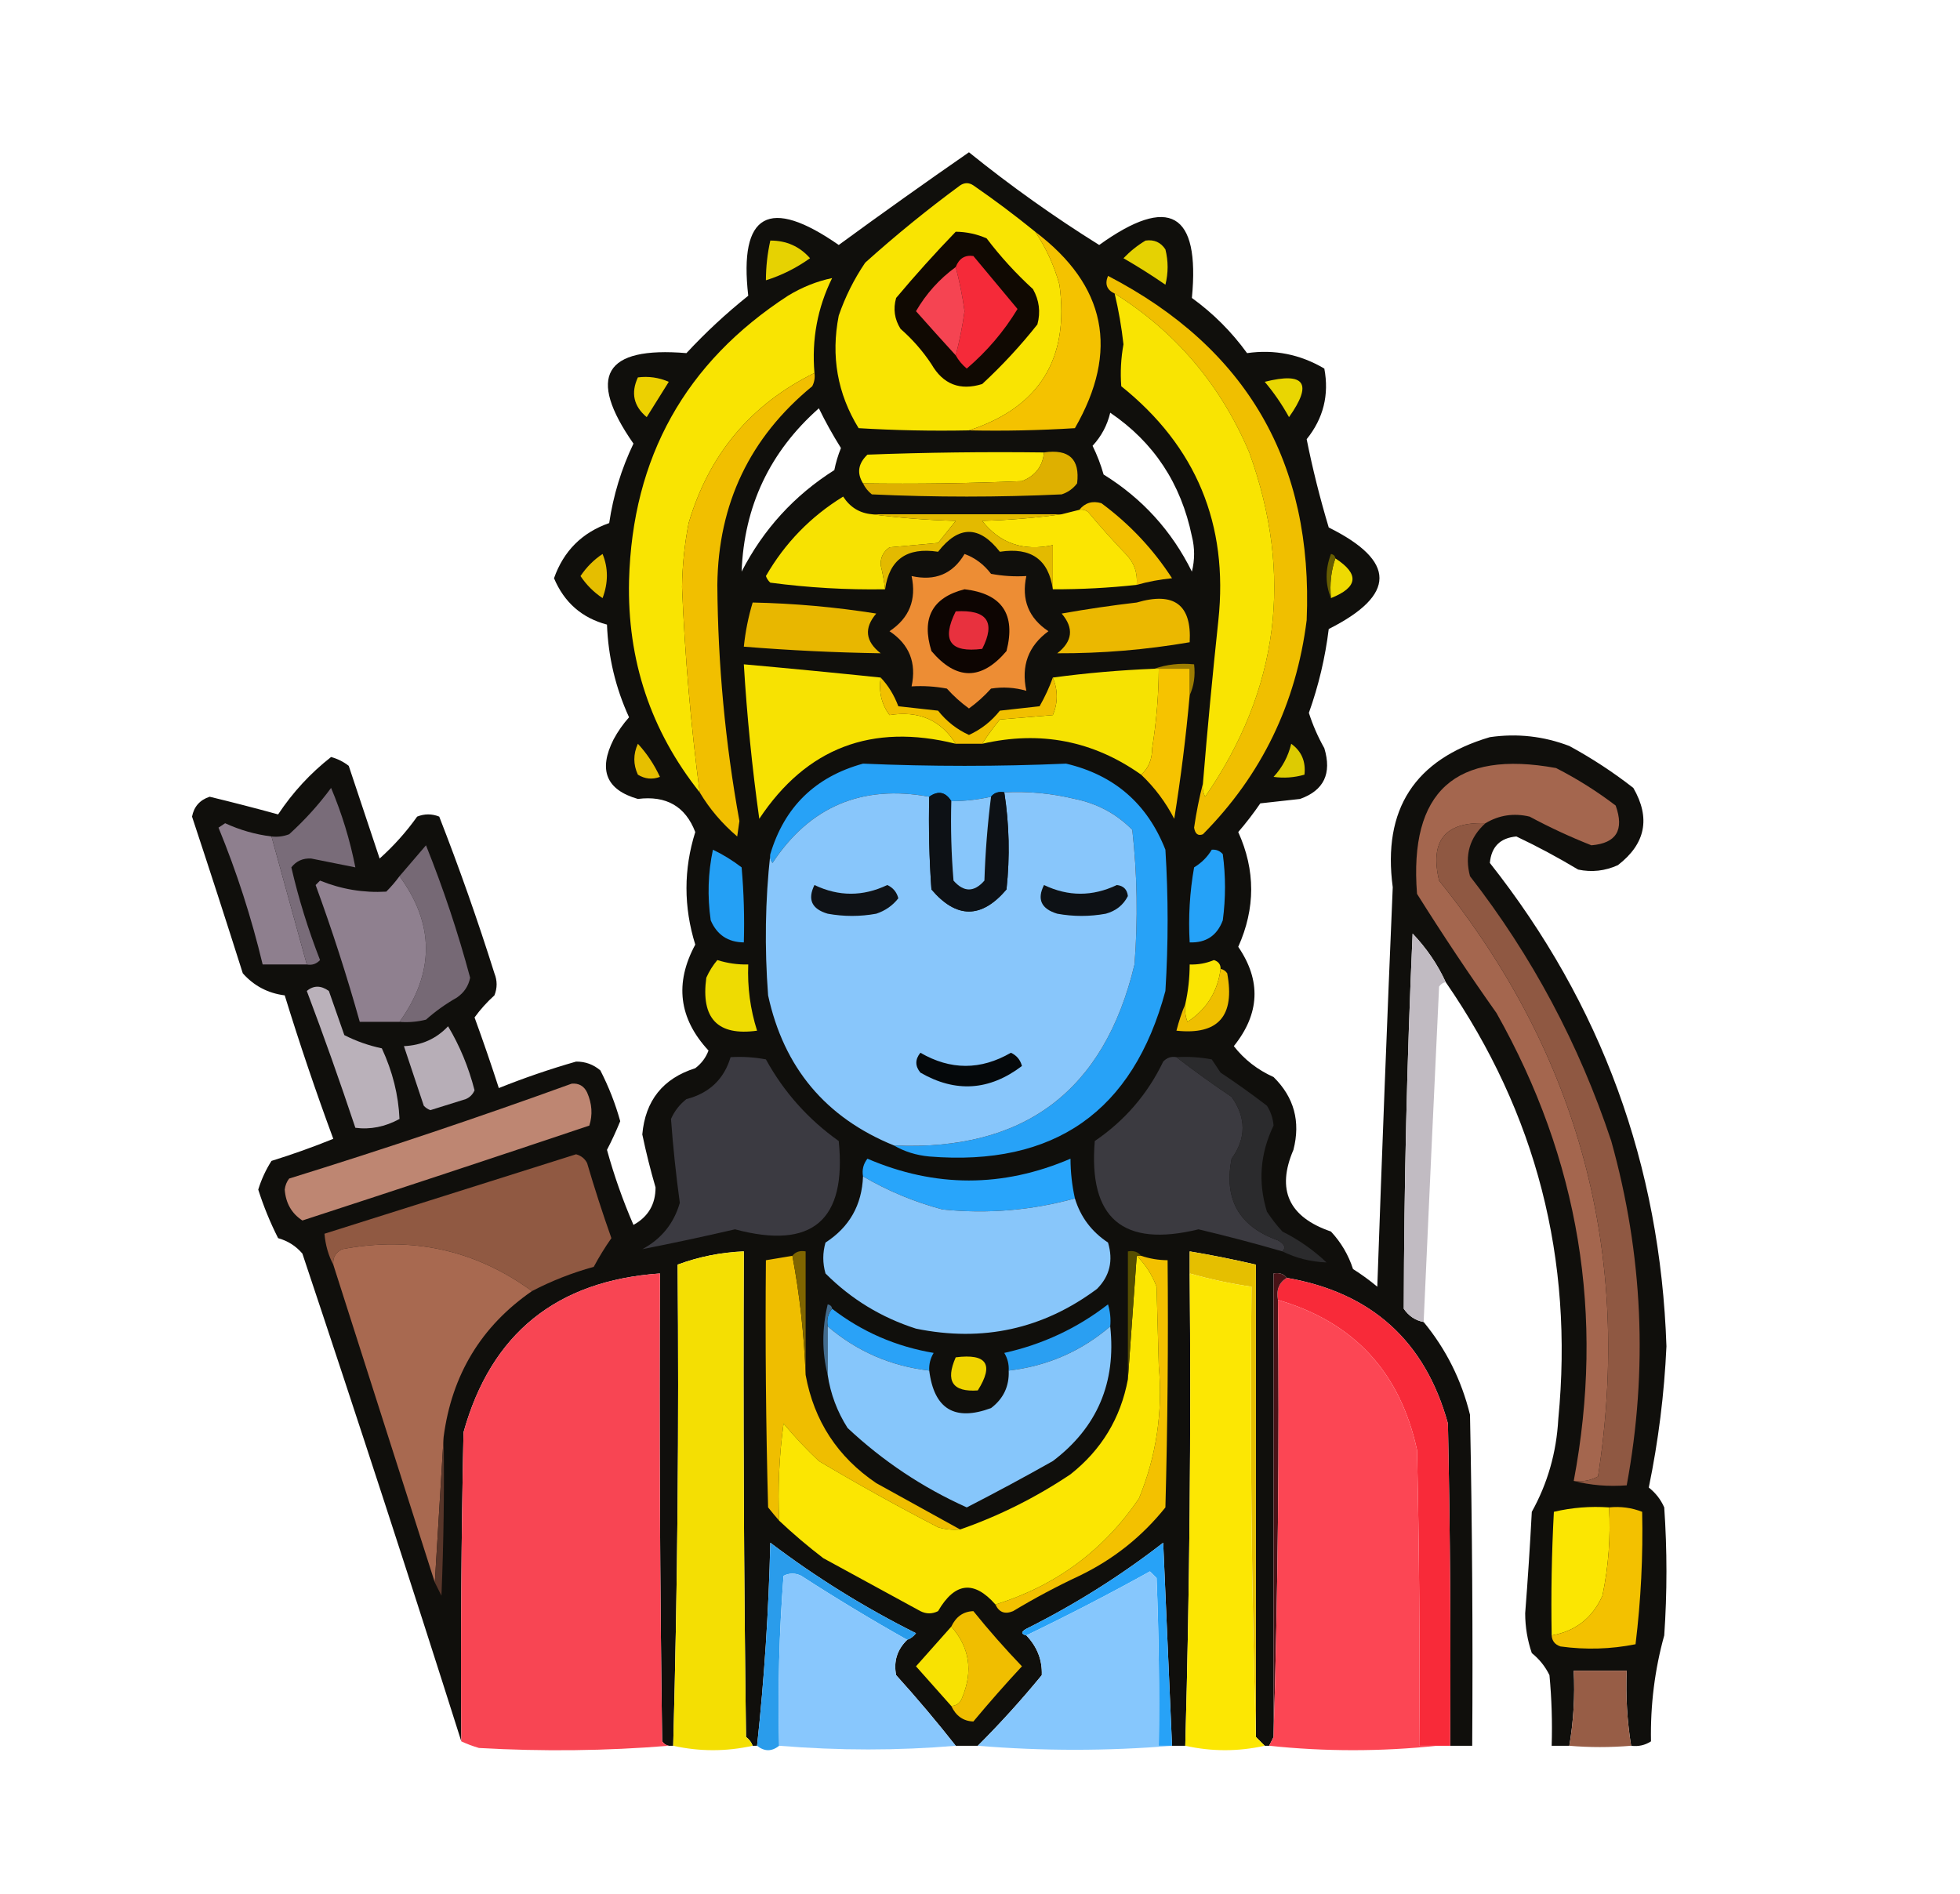 <?xml version="1.0" encoding="UTF-8"?>
<!DOCTYPE svg PUBLIC "-//W3C//DTD SVG 1.1//EN" "http://www.w3.org/Graphics/SVG/1.1/DTD/svg11.dtd">
<svg xmlns="http://www.w3.org/2000/svg" version="1.1" width="444px" height="429px" style="shape-rendering:geometricPrecision; text-rendering:geometricPrecision; image-rendering:optimizeQuality; fill-rule:evenodd; clip-rule:evenodd" xmlns:xlink="http://www.w3.org/1999/xlink">
<g><path style="opacity:0.96" fill="#070603" d="M 369.5,395.5 C 368.593,389.894 368.26,384.227 368.5,378.5C 364.5,378.5 360.5,378.5 356.5,378.5C 356.786,384.259 356.452,389.925 355.5,395.5C 354.167,395.5 352.833,395.5 351.5,395.5C 351.666,390.156 351.499,384.823 351,379.5C 350.047,377.545 348.713,375.878 347,374.5C 346.007,371.592 345.507,368.592 345.5,365.5C 346.098,357.84 346.598,350.173 347,342.5C 350.585,336.057 352.585,329.057 353,321.5C 356.516,285.225 348.016,252.225 327.5,222.5C 325.638,218.458 323.138,214.792 320,211.5C 318.732,239.828 318.065,268.161 318,296.5C 319.129,298.141 320.629,299.141 322.5,299.5C 327.573,305.647 331.073,312.647 333,320.5C 333.5,345.498 333.667,370.498 333.5,395.5C 331.833,395.5 330.167,395.5 328.5,395.5C 328.667,371.164 328.5,346.831 328,322.5C 322.851,303.827 310.684,292.827 291.5,289.5C 290.791,288.596 289.791,288.263 288.5,288.5C 288.5,323.5 288.5,358.5 288.5,393.5C 288.167,394.167 287.833,394.833 287.5,395.5C 287.167,395.5 286.833,395.5 286.5,395.5C 285.833,394.833 285.167,394.167 284.5,393.5C 284.5,357.833 284.5,322.167 284.5,286.5C 279.538,285.343 274.538,284.343 269.5,283.5C 269.5,285.167 269.5,286.833 269.5,288.5C 269.826,324.24 269.493,359.906 268.5,395.5C 267.5,395.5 266.5,395.5 265.5,395.5C 264.848,380.23 264.182,364.896 263.5,349.5C 253.841,357 243.508,363.5 232.5,369C 231.262,369.69 231.262,370.19 232.5,370.5C 234.96,373.084 236.127,376.084 236,379.5C 231.374,385.137 226.541,390.47 221.5,395.5C 219.833,395.5 218.167,395.5 216.5,395.5C 212.211,390.039 207.711,384.706 203,379.5C 202.388,376.389 203.221,373.723 205.5,371.5C 206.289,371.217 206.956,370.717 207.5,370C 195.829,364.169 184.829,357.335 174.5,349.5C 174.131,365.06 173.131,380.393 171.5,395.5C 171.167,395.5 170.833,395.5 170.5,395.5C 170.217,394.711 169.717,394.044 169,393.5C 168.5,356.835 168.333,320.168 168.5,283.5C 163.322,283.712 158.322,284.712 153.5,286.5C 153.826,322.906 153.493,359.239 152.5,395.5C 152.167,395.5 151.833,395.5 151.5,395.5C 150.883,395.389 150.383,395.056 150,394.5C 149.5,359.168 149.333,323.835 149.5,288.5C 126.055,290.133 111.221,302.133 105,324.5C 104.5,347.831 104.333,371.164 104.5,394.5C 93.257,359.013 81.257,322.179 68.5,284C 67.046,282.287 65.212,281.12 63,280.5C 61.207,276.954 59.707,273.287 58.5,269.5C 59.214,267.189 60.214,265.022 61.5,263C 66.232,261.534 70.898,259.867 75.5,258C 71.539,247.284 67.872,236.45 64.5,225.5C 60.696,225.015 57.529,223.348 55,220.5C 51.244,208.643 47.411,196.81 43.5,185C 43.95,182.717 45.283,181.217 47.5,180.5C 52.711,181.761 57.877,183.094 63,184.5C 66.325,179.495 70.325,175.161 75,171.5C 76.473,171.903 77.806,172.57 79,173.5C 81.333,180.5 83.667,187.5 86,194.5C 89.204,191.631 92.037,188.465 94.5,185C 96.167,184.333 97.833,184.333 99.5,185C 104.052,196.655 108.219,208.488 112,220.5C 112.667,222.167 112.667,223.833 112,225.5C 110.315,227.017 108.815,228.684 107.5,230.5C 109.436,235.807 111.269,241.14 113,246.5C 118.727,244.202 124.561,242.202 130.5,240.5C 132.593,240.486 134.426,241.152 136,242.5C 137.9,246.203 139.4,250.037 140.5,254C 139.592,256.232 138.592,258.399 137.5,260.5C 139.107,266.322 141.107,271.988 143.5,277.5C 146.837,275.66 148.504,272.827 148.5,269C 147.349,265.062 146.349,261.062 145.5,257C 146.184,249.319 150.184,244.319 157.5,242C 158.899,240.938 159.899,239.605 160.5,238C 153.774,230.743 152.774,222.743 157.5,214C 154.845,205.446 154.845,196.946 157.5,188.5C 155.272,182.687 150.939,180.187 144.5,181C 137.319,178.939 135.485,174.439 139,167.5C 139.972,165.695 141.139,164.028 142.5,162.5C 139.443,155.825 137.777,148.825 137.5,141.5C 131.831,140.003 127.831,136.503 125.5,131C 127.68,124.82 131.846,120.654 138,118.5C 138.928,112.217 140.761,106.217 143.5,100.5C 132.874,85.276 136.874,78.443 155.5,80C 159.866,75.299 164.533,70.966 169.5,67C 167.369,48.331 174.203,44.498 190,55.5C 199.728,48.383 209.562,41.383 219.5,34.5C 228.948,42.126 238.781,49.126 249,55.5C 264.865,44.102 271.865,48.102 270,67.5C 274.833,71 279,75.167 282.5,80C 288.701,79.107 294.535,80.274 300,83.5C 301.126,89.453 299.793,94.786 296,99.5C 297.329,106.149 298.996,112.816 301,119.5C 316.32,127.116 316.32,134.782 301,142.5C 300.2,149.002 298.7,155.336 296.5,161.5C 297.389,164.279 298.556,166.945 300,169.5C 301.735,175.244 299.902,179.078 294.5,181C 291.5,181.333 288.5,181.667 285.5,182C 283.954,184.257 282.288,186.424 280.5,188.5C 284.41,197.126 284.41,205.792 280.5,214.5C 285.727,222.153 285.394,229.653 279.5,237C 281.861,240.03 284.861,242.364 288.5,244C 293.15,248.574 294.65,254.074 293,260.5C 289.107,269.556 291.94,275.723 301.5,279C 303.797,281.463 305.463,284.297 306.5,287.5C 308.422,288.711 310.255,290.044 312,291.5C 313.053,261.308 314.219,231.141 315.5,201C 313.142,183.364 320.475,172.03 337.5,167C 343.672,166.107 349.672,166.773 355.5,169C 360.604,171.773 365.437,174.94 370,178.5C 373.943,185.337 372.777,191.17 366.5,196C 363.594,197.318 360.594,197.652 357.5,197C 352.936,194.26 348.269,191.76 343.5,189.5C 339.833,189.833 337.833,191.833 337.5,195.5C 362.786,227.516 376.12,264.016 377.5,305C 377.013,315.764 375.679,326.431 373.5,337C 375.049,338.214 376.215,339.714 377,341.5C 377.667,351.167 377.667,360.833 377,370.5C 374.848,378.25 373.848,386.25 374,394.5C 372.644,395.38 371.144,395.714 369.5,395.5 Z M 185.5,92.5 C 186.967,95.521 188.633,98.521 190.5,101.5C 189.846,103.115 189.346,104.782 189,106.5C 179.929,112.24 172.929,119.906 168,129.5C 168.555,114.669 174.388,102.336 185.5,92.5 Z M 251.5,93.5 C 261.365,100.189 267.532,109.522 270,121.5C 270.667,124.167 270.667,126.833 270,129.5C 265.435,120.268 258.769,112.935 250,107.5C 249.358,105.238 248.525,103.071 247.5,101C 249.495,98.843 250.828,96.343 251.5,93.5 Z"/></g>
<g><path style="opacity:1" fill="#f9e402" d="M 234.5,52.5 C 236.965,56.156 238.799,60.156 240,64.5C 242.278,81.296 235.444,92.296 219.5,97.5C 211.16,97.666 202.827,97.5 194.5,97C 189.697,89.174 188.197,80.674 190,71.5C 191.473,67.221 193.473,63.221 196,59.5C 202.891,53.307 210.058,47.474 217.5,42C 218.5,41.333 219.5,41.333 220.5,42C 225.327,45.332 229.993,48.832 234.5,52.5 Z"/></g>
<g><path style="opacity:1" fill="#100902" d="M 216.5,52.5 C 218.927,52.523 221.26,53.023 223.5,54C 226.631,58.133 230.131,61.966 234,65.5C 235.422,68.03 235.755,70.697 235,73.5C 231.201,78.301 227.034,82.801 222.5,87C 217.467,88.567 213.633,87.067 211,82.5C 209.039,79.537 206.706,76.871 204,74.5C 202.627,72.305 202.294,69.971 203,67.5C 207.337,62.331 211.837,57.331 216.5,52.5 Z"/></g>
<g><path style="opacity:1" fill="#e6d202" d="M 174.5,54.5 C 178.137,54.487 181.137,55.82 183.5,58.5C 180.381,60.726 177.048,62.393 173.5,63.5C 173.508,60.455 173.841,57.455 174.5,54.5 Z"/></g>
<g><path style="opacity:1" fill="#f4c200" d="M 234.5,52.5 C 250.58,64.659 253.58,79.492 243.5,97C 235.507,97.5 227.507,97.666 219.5,97.5C 235.444,92.296 242.278,81.296 240,64.5C 238.799,60.156 236.965,56.156 234.5,52.5 Z"/></g>
<g><path style="opacity:1" fill="#e5d202" d="M 259.5,54.5 C 261.451,54.227 262.951,54.893 264,56.5C 264.667,59.167 264.667,61.833 264,64.5C 260.918,62.375 257.751,60.375 254.5,58.5C 256.015,56.918 257.681,55.584 259.5,54.5 Z"/></g>
<g><path style="opacity:1" fill="#f52a39" d="M 216.5,80.5 C 217.369,77.22 218.036,73.887 218.5,70.5C 218.036,67.113 217.369,63.78 216.5,60.5C 217.254,58.554 218.588,57.721 220.5,58C 223.847,62.011 227.18,66.011 230.5,70C 227.43,75.076 223.597,79.576 219,83.5C 217.955,82.627 217.122,81.627 216.5,80.5 Z"/></g>
<g><path style="opacity:1" fill="#f54452" d="M 216.5,60.5 C 217.369,63.78 218.036,67.113 218.5,70.5C 218.036,73.887 217.369,77.22 216.5,80.5C 213.517,77.24 210.517,73.906 207.5,70.5C 209.81,66.524 212.81,63.191 216.5,60.5 Z"/></g>
<g><path style="opacity:1" fill="#f9e402" d="M 184.5,84.5 C 170.096,91.595 160.596,102.929 156,118.5C 155.071,123.287 154.571,128.12 154.5,133C 155.149,148.571 156.482,164.071 158.5,179.5C 147.403,165.541 142.069,149.541 142.5,131.5C 143.246,103.617 155.246,82.117 178.5,67C 181.719,65.046 185.053,63.712 188.5,63C 185.182,69.734 183.849,76.901 184.5,84.5 Z"/></g>
<g><path style="opacity:1" fill="#f0bf00" d="M 272.5,177.5 C 272.351,178.552 272.517,179.552 273,180.5C 289.714,156.293 293.047,130.293 283,102.5C 276.514,87.196 266.347,75.196 252.5,66.5C 250.727,65.686 250.227,64.352 251,62.5C 282.527,78.88 297.527,104.88 296,140.5C 293.629,159.406 285.796,175.573 272.5,189C 271.4,189.432 270.733,188.932 270.5,187.5C 271.011,183.998 271.678,180.665 272.5,177.5 Z"/></g>
<g><path style="opacity:1" fill="#f9e402" d="M 252.5,66.5 C 266.347,75.196 276.514,87.196 283,102.5C 293.047,130.293 289.714,156.293 273,180.5C 272.517,179.552 272.351,178.552 272.5,177.5C 273.52,165.13 274.686,152.797 276,140.5C 278.304,118.781 270.971,101.115 254,87.5C 253.76,84.343 253.927,81.176 254.5,78C 254.069,74.114 253.403,70.28 252.5,66.5 Z"/></g>
<g><path style="opacity:1" fill="#f1bf00" d="M 184.5,84.5 C 184.649,85.552 184.483,86.552 184,87.5C 169.868,99.1 162.701,114.1 162.5,132.5C 162.624,150.49 164.291,168.323 167.5,186C 167.333,187.167 167.167,188.333 167,189.5C 163.558,186.568 160.725,183.235 158.5,179.5C 156.482,164.071 155.149,148.571 154.5,133C 154.571,128.12 155.071,123.287 156,118.5C 160.596,102.929 170.096,91.595 184.5,84.5 Z"/></g>
<g><path style="opacity:1" fill="#ecd001" d="M 144.5,85.5 C 146.924,85.192 149.257,85.526 151.5,86.5C 149.833,89.167 148.167,91.833 146.5,94.5C 143.538,92.023 142.871,89.023 144.5,85.5 Z"/></g>
<g><path style="opacity:1" fill="#e9d602" d="M 286.5,86.5 C 295.584,84.21 297.417,86.876 292,94.5C 290.391,91.593 288.558,88.927 286.5,86.5 Z"/></g>
<g><path style="opacity:1" fill="#fce702" d="M 236.5,102.5 C 236.201,105.642 234.534,107.809 231.5,109C 219.505,109.5 207.505,109.667 195.5,109.5C 194.058,107.183 194.392,105.016 196.5,103C 209.829,102.5 223.163,102.333 236.5,102.5 Z"/></g>
<g><path style="opacity:1" fill="#deb000" d="M 236.5,102.5 C 242.168,101.671 244.668,104.005 244,109.5C 243.097,110.701 241.931,111.535 240.5,112C 226.167,112.667 211.833,112.667 197.5,112C 196.619,111.292 195.953,110.458 195.5,109.5C 207.505,109.667 219.505,109.5 231.5,109C 234.534,107.809 236.201,105.642 236.5,102.5 Z"/></g>
<g><path style="opacity:1" fill="#f7e202" d="M 197.5,116.5 C 203.653,117.328 209.987,117.828 216.5,118C 215.167,119.667 213.833,121.333 212.5,123C 208.833,123.333 205.167,123.667 201.5,124C 200.106,124.956 199.439,126.289 199.5,128C 199.943,129.825 200.277,131.658 200.5,133.5C 191.797,133.645 183.13,133.145 174.5,132C 174.043,131.586 173.709,131.086 173.5,130.5C 177.809,123.024 183.642,117.024 191,112.5C 192.571,114.923 194.737,116.256 197.5,116.5 Z"/></g>
<g><path style="opacity:1" fill="#f2c000" d="M 257.5,132.5 C 257.736,129.774 256.903,127.441 255,125.5C 252.049,122.428 249.216,119.261 246.5,116C 245.906,115.536 245.239,115.369 244.5,115.5C 245.799,113.901 247.465,113.401 249.5,114C 255.876,118.709 261.209,124.375 265.5,131C 262.746,131.272 260.079,131.772 257.5,132.5 Z"/></g>
<g><path style="opacity:1" fill="#fbe502" d="M 244.5,115.5 C 245.239,115.369 245.906,115.536 246.5,116C 249.216,119.261 252.049,122.428 255,125.5C 256.903,127.441 257.736,129.774 257.5,132.5C 251.19,133.19 244.857,133.524 238.5,133.5C 238.5,130.167 238.5,126.833 238.5,123.5C 231.853,124.947 226.52,123.113 222.5,118C 228.681,117.828 234.681,117.328 240.5,116.5C 241.833,116.167 243.167,115.833 244.5,115.5 Z"/></g>
<g><path style="opacity:1" fill="#e3ba00" d="M 197.5,116.5 C 211.833,116.5 226.167,116.5 240.5,116.5C 234.681,117.328 228.681,117.828 222.5,118C 226.52,123.113 231.853,124.947 238.5,123.5C 238.5,126.833 238.5,130.167 238.5,133.5C 237.551,126.751 233.551,123.918 226.5,125C 221.833,119 217.167,119 212.5,125C 205.449,123.918 201.449,126.751 200.5,133.5C 200.277,131.658 199.943,129.825 199.5,128C 199.439,126.289 200.106,124.956 201.5,124C 205.167,123.667 208.833,123.333 212.5,123C 213.833,121.333 215.167,119.667 216.5,118C 209.987,117.828 203.653,117.328 197.5,116.5 Z"/></g>
<g><path style="opacity:1" fill="#ed8d34" d="M 218.5,125.5 C 220.886,126.373 222.886,127.873 224.5,130C 227.146,130.497 229.813,130.664 232.5,130.5C 231.345,135.855 233.012,140.022 237.5,143C 232.945,146.334 231.278,150.834 232.5,156.5C 229.859,155.737 227.192,155.57 224.5,156C 222.983,157.685 221.316,159.185 219.5,160.5C 217.684,159.185 216.017,157.685 214.5,156C 211.854,155.503 209.187,155.336 206.5,155.5C 207.655,150.145 205.988,145.978 201.5,143C 205.988,140.022 207.655,135.855 206.5,130.5C 211.833,131.695 215.833,130.028 218.5,125.5 Z"/></g>
<g><path style="opacity:1" fill="#eeda02" d="M 302.5,126.5 C 307.99,130.052 307.657,133.052 301.5,135.5C 301.19,132.287 301.523,129.287 302.5,126.5 Z"/></g>
<g><path style="opacity:1" fill="#e5be00" d="M 136.5,125.5 C 137.806,128.687 137.806,132.02 136.5,135.5C 134.5,134.167 132.833,132.5 131.5,130.5C 132.882,128.451 134.548,126.785 136.5,125.5 Z"/></g>
<g><path style="opacity:1" fill="#665d01" d="M 302.5,126.5 C 301.523,129.287 301.19,132.287 301.5,135.5C 300.194,132.313 300.194,128.98 301.5,125.5C 302.107,125.624 302.44,125.957 302.5,126.5 Z"/></g>
<g><path style="opacity:1" fill="#0d0502" d="M 218.5,133.5 C 226.985,134.493 230.152,139.16 228,147.5C 222.333,154.167 216.667,154.167 211,147.5C 208.684,140.033 211.184,135.366 218.5,133.5 Z"/></g>
<g><path style="opacity:1" fill="#e8b700" d="M 170.5,136.5 C 179.913,136.694 189.246,137.527 198.5,139C 195.689,142.294 196.022,145.294 199.5,148C 189.165,147.835 178.832,147.335 168.5,146.5C 168.851,143.097 169.518,139.763 170.5,136.5 Z"/></g>
<g><path style="opacity:1" fill="#ebb800" d="M 257.5,136.5 C 265.985,134.005 269.985,137.005 269.5,145.5C 259.562,147.212 249.562,148.045 239.5,148C 242.978,145.294 243.311,142.294 240.5,139C 246.269,137.978 251.936,137.145 257.5,136.5 Z"/></g>
<g><path style="opacity:1" fill="#e8313e" d="M 216.5,138.5 C 223.602,138.073 225.602,140.907 222.5,147C 215.215,147.934 213.215,145.101 216.5,138.5 Z"/></g>
<g><path style="opacity:1" fill="#9c7c01" d="M 261.5,151.5 C 264.287,150.523 267.287,150.19 270.5,150.5C 270.802,153.059 270.468,155.393 269.5,157.5C 269.5,155.5 269.5,153.5 269.5,151.5C 267.167,151.5 264.833,151.5 262.5,151.5C 262.167,151.5 261.833,151.5 261.5,151.5 Z"/></g>
<g><path style="opacity:1" fill="#f7e202" d="M 199.5,153.5 C 199.02,156.685 199.686,159.519 201.5,162C 208.115,160.944 213.115,163.11 216.5,168.5C 197.5,163.766 182.667,169.432 172,185.5C 170.372,173.866 169.205,162.199 168.5,150.5C 178.841,151.427 189.174,152.427 199.5,153.5 Z"/></g>
<g><path style="opacity:1" fill="#f6e202" d="M 261.5,151.5 C 261.833,151.5 262.167,151.5 262.5,151.5C 262.463,157.535 261.963,163.535 261,169.5C 260.998,172.051 260.164,174.051 258.5,175.5C 247.653,167.808 235.653,165.475 222.5,168.5C 223.702,166.608 225.035,164.774 226.5,163C 230.5,162.667 234.5,162.333 238.5,162C 239.679,159.204 239.679,156.371 238.5,153.5C 245.989,152.487 253.656,151.82 261.5,151.5 Z"/></g>
<g><path style="opacity:1" fill="#f6c300" d="M 262.5,151.5 C 264.833,151.5 267.167,151.5 269.5,151.5C 269.5,153.5 269.5,155.5 269.5,157.5C 268.662,166.868 267.496,176.201 266,185.5C 264.053,181.724 261.553,178.39 258.5,175.5C 260.164,174.051 260.998,172.051 261,169.5C 261.963,163.535 262.463,157.535 262.5,151.5 Z"/></g>
<g><path style="opacity:1" fill="#f1c000" d="M 199.5,153.5 C 201.196,155.268 202.53,157.435 203.5,160C 206.5,160.333 209.5,160.667 212.5,161C 214.403,163.405 216.736,165.239 219.5,166.5C 222.264,165.239 224.597,163.405 226.5,161C 229.5,160.667 232.5,160.333 235.5,160C 236.731,157.834 237.731,155.667 238.5,153.5C 239.679,156.371 239.679,159.204 238.5,162C 234.5,162.333 230.5,162.667 226.5,163C 225.035,164.774 223.702,166.608 222.5,168.5C 220.5,168.5 218.5,168.5 216.5,168.5C 213.115,163.11 208.115,160.944 201.5,162C 199.686,159.519 199.02,156.685 199.5,153.5 Z"/></g>
<g><path style="opacity:1" fill="#ddcb02" d="M 292.5,168.5 C 294.834,170.176 295.834,172.509 295.5,175.5C 293.181,176.167 290.847,176.334 288.5,176C 290.494,173.842 291.828,171.342 292.5,168.5 Z"/></g>
<g><path style="opacity:1" fill="#27a2f7" d="M 202.5,259.5 C 232.003,260.824 250.17,247.157 257,218.5C 257.797,208.299 257.631,198.132 256.5,188C 252.929,184.379 248.596,182.046 243.5,181C 238.246,179.729 232.913,179.229 227.5,179.5C 226.209,179.263 225.209,179.596 224.5,180.5C 221.545,181.159 218.545,181.492 215.5,181.5C 214.185,179.401 212.518,179.067 210.5,180.5C 195.282,177.697 183.449,182.697 175,195.5C 174.536,194.906 174.369,194.239 174.5,193.5C 177.684,182.816 184.684,175.983 195.5,173C 210.833,173.667 226.167,173.667 241.5,173C 252.397,175.563 259.897,182.063 264,192.5C 264.667,203.167 264.667,213.833 264,224.5C 256.676,251.805 238.842,264.305 210.5,262C 207.543,261.721 204.877,260.887 202.5,259.5 Z"/></g>
<g><path style="opacity:1" fill="#a4664e" d="M 336.5,186.5 C 327.351,186.156 323.851,190.49 326,199.5C 357.809,239.062 369.809,284.062 362,334.5C 360.301,335.406 358.467,335.739 356.5,335.5C 363.567,298.035 357.734,262.702 339,229.5C 332.752,220.672 326.752,211.672 321,202.5C 319.174,179.325 329.674,169.825 352.5,174C 357.267,176.438 361.767,179.271 366,182.5C 367.985,188.037 366.152,191.037 360.5,191.5C 355.734,189.618 351.067,187.451 346.5,185C 342.928,184.153 339.594,184.653 336.5,186.5 Z"/></g>
<g><path style="opacity:1" fill="#e6bf00" d="M 144.5,168.5 C 146.515,170.676 148.182,173.176 149.5,176C 147.765,176.651 146.098,176.485 144.5,175.5C 143.425,173.189 143.425,170.856 144.5,168.5 Z"/></g>
<g><path style="opacity:1" fill="#88c6fb" d="M 210.5,180.5 C 210.334,187.508 210.5,194.508 211,201.5C 216.667,208.167 222.333,208.167 228,201.5C 228.796,194.087 228.63,186.754 227.5,179.5C 232.913,179.229 238.246,179.729 243.5,181C 248.596,182.046 252.929,184.379 256.5,188C 257.631,198.132 257.797,208.299 257,218.5C 250.17,247.157 232.003,260.824 202.5,259.5C 187.049,253.211 177.549,241.878 174,225.5C 173.175,214.659 173.341,203.992 174.5,193.5C 174.369,194.239 174.536,194.906 175,195.5C 183.449,182.697 195.282,177.697 210.5,180.5 Z"/></g>
<g><path style="opacity:1" fill="#0d1115" d="M 215.5,181.5 C 215.334,187.509 215.501,193.509 216,199.5C 218.333,202.167 220.667,202.167 223,199.5C 223.207,193.086 223.707,186.753 224.5,180.5C 225.209,179.596 226.209,179.263 227.5,179.5C 228.63,186.754 228.796,194.087 228,201.5C 222.333,208.167 216.667,208.167 211,201.5C 210.5,194.508 210.334,187.508 210.5,180.5C 212.518,179.067 214.185,179.401 215.5,181.5 Z"/></g>
<g><path style="opacity:1" fill="#87c6fb" d="M 224.5,180.5 C 223.707,186.753 223.207,193.086 223,199.5C 220.667,202.167 218.333,202.167 216,199.5C 215.501,193.509 215.334,187.509 215.5,181.5C 218.545,181.492 221.545,181.159 224.5,180.5 Z"/></g>
<g><path style="opacity:1" fill="#8e7f8e" d="M 61.5,189.5 C 64.159,199.147 66.826,208.814 69.5,218.5C 66.167,218.5 62.833,218.5 59.5,218.5C 56.976,207.928 53.643,197.594 49.5,187.5C 50,187.167 50.5,186.833 51,186.5C 54.351,188.046 57.851,189.046 61.5,189.5 Z"/></g>
<g><path style="opacity:1" fill="#8f5842" d="M 336.5,186.5 C 332.912,189.738 331.745,193.738 333,198.5C 347.054,216.591 357.721,236.591 365,258.5C 372.189,284.244 373.356,310.244 368.5,336.5C 364.298,336.817 360.298,336.483 356.5,335.5C 358.467,335.739 360.301,335.406 362,334.5C 369.809,284.062 357.809,239.062 326,199.5C 323.851,190.49 327.351,186.156 336.5,186.5 Z"/></g>
<g><path style="opacity:1" fill="#796c79" d="M 69.5,218.5 C 66.826,208.814 64.159,199.147 61.5,189.5C 62.873,189.657 64.207,189.49 65.5,189C 69.036,185.799 72.203,182.299 75,178.5C 77.455,184.323 79.288,190.323 80.5,196.5C 77.179,195.837 73.846,195.17 70.5,194.5C 68.626,194.39 67.126,195.056 66,196.5C 67.628,203.558 69.795,210.558 72.5,217.5C 71.675,218.386 70.675,218.719 69.5,218.5 Z"/></g>
<g><path style="opacity:1" fill="#766975" d="M 90.5,231.5 C 98.477,220.384 98.477,209.384 90.5,198.5C 92.507,196.161 94.507,193.828 96.5,191.5C 100.429,201.286 103.762,211.286 106.5,221.5C 106.124,223.383 105.124,224.883 103.5,226C 100.991,227.421 98.657,229.088 96.5,231C 94.527,231.495 92.527,231.662 90.5,231.5 Z"/></g>
<g><path style="opacity:1" fill="#24a0f5" d="M 161.5,192.5 C 163.764,193.581 165.931,194.915 168,196.5C 168.499,202.157 168.666,207.824 168.5,213.5C 164.91,213.456 162.41,211.789 161,208.5C 160.219,203.083 160.385,197.75 161.5,192.5 Z"/></g>
<g><path style="opacity:1" fill="#25a2f8" d="M 274.5,192.5 C 275.496,192.414 276.329,192.748 277,193.5C 277.667,198.5 277.667,203.5 277,208.5C 275.704,211.962 273.204,213.628 269.5,213.5C 269.171,207.794 269.505,202.128 270.5,196.5C 272.188,195.479 273.521,194.145 274.5,192.5 Z"/></g>
<g><path style="opacity:1" fill="#8f808f" d="M 90.5,198.5 C 98.477,209.384 98.477,220.384 90.5,231.5C 87.5,231.5 84.5,231.5 81.5,231.5C 78.574,221.056 75.241,210.723 71.5,200.5C 71.833,200.167 72.167,199.833 72.5,199.5C 77.346,201.464 82.346,202.297 87.5,202C 88.636,200.855 89.636,199.688 90.5,198.5 Z"/></g>
<g><path style="opacity:1" fill="#0f1216" d="M 184.5,200.5 C 189.988,203.127 195.488,203.127 201,200.5C 202.301,201.098 203.135,202.098 203.5,203.5C 202.221,205.146 200.555,206.313 198.5,207C 194.833,207.667 191.167,207.667 187.5,207C 183.882,205.936 182.882,203.769 184.5,200.5 Z"/></g>
<g><path style="opacity:1" fill="#0d1115" d="M 236.5,200.5 C 241.988,203.127 247.488,203.127 253,200.5C 254.5,200.667 255.333,201.5 255.5,203C 254.48,205.026 252.813,206.359 250.5,207C 246.833,207.667 243.167,207.667 239.5,207C 235.864,205.899 234.864,203.732 236.5,200.5 Z"/></g>
<g><path style="opacity:0.986" fill="#c0bac1" d="M 327.5,222.5 C 326.883,222.611 326.383,222.944 326,223.5C 324.796,248.838 323.629,274.172 322.5,299.5C 320.629,299.141 319.129,298.141 318,296.5C 318.065,268.161 318.732,239.828 320,211.5C 323.138,214.792 325.638,218.458 327.5,222.5 Z"/></g>
<g><path style="opacity:1" fill="#eedb02" d="M 162.5,217.5 C 164.764,218.219 167.097,218.552 169.5,218.5C 169.292,223.627 169.958,228.627 171.5,233.5C 162.573,234.738 158.74,230.738 160,221.5C 160.662,220.016 161.496,218.683 162.5,217.5 Z"/></g>
<g><path style="opacity:1" fill="#fae502" d="M 276.5,219.5 C 275.839,224.659 273.339,228.659 269,231.5C 268.51,230.207 268.343,228.873 268.5,227.5C 269.159,224.545 269.492,221.545 269.5,218.5C 271.401,218.567 273.234,218.233 275,217.5C 276.03,217.836 276.53,218.503 276.5,219.5 Z"/></g>
<g><path style="opacity:1" fill="#efbf00" d="M 276.5,219.5 C 277.117,219.611 277.617,219.944 278,220.5C 279.805,230.184 275.972,234.518 266.5,233.5C 267.05,231.343 267.717,229.343 268.5,227.5C 268.343,228.873 268.51,230.207 269,231.5C 273.339,228.659 275.839,224.659 276.5,219.5 Z"/></g>
<g><path style="opacity:1" fill="#b7aeb7" d="M 101.5,232.5 C 104.149,236.915 106.149,241.749 107.5,247C 107.095,247.945 106.428,248.612 105.5,249C 102.828,249.834 100.161,250.668 97.5,251.5C 96.914,251.291 96.414,250.957 96,250.5C 94.491,245.973 92.991,241.473 91.5,237C 95.525,236.817 98.858,235.317 101.5,232.5 Z"/></g>
<g><path style="opacity:1" fill="#bab1ba" d="M 69.5,224.5 C 71.035,223.212 72.701,223.212 74.5,224.5C 75.668,227.839 76.834,231.172 78,234.5C 80.672,235.867 83.505,236.867 86.5,237.5C 88.933,242.753 90.266,248.087 90.5,253.5C 87.221,255.281 83.888,255.947 80.5,255.5C 77,244.993 73.333,234.659 69.5,224.5 Z"/></g>
<g><path style="opacity:1" fill="#05080a" d="M 208.5,238.5 C 215.321,242.46 222.155,242.46 229,238.5C 230.301,239.098 231.135,240.098 231.5,241.5C 224.131,247.098 216.464,247.598 208.5,243C 207.272,241.51 207.272,240.01 208.5,238.5 Z"/></g>
<g><path style="opacity:1" fill="#3b3a40" d="M 266.5,239.5 C 270.511,242.601 274.678,245.601 279,248.5C 282.322,253.205 282.322,257.872 279,262.5C 277.183,271.7 280.683,277.867 289.5,281C 290.999,281.838 291.332,282.671 290.5,283.5C 284.223,281.68 277.889,280.014 271.5,278.5C 254.365,282.689 246.531,276.022 248,258.5C 254.791,253.877 259.958,247.877 263.5,240.5C 264.325,239.614 265.325,239.281 266.5,239.5 Z"/></g>
<g><path style="opacity:1" fill="#2b2b2d" d="M 266.5,239.5 C 269.187,239.336 271.854,239.503 274.5,240C 275.167,241 275.833,242 276.5,243C 280.088,245.377 283.588,247.877 287,250.5C 287.875,251.873 288.375,253.373 288.5,255C 285.45,261.335 284.95,267.835 287,274.5C 288.046,276.09 289.213,277.59 290.5,279C 294.183,280.841 297.516,283.174 300.5,286C 296.949,285.869 293.615,285.035 290.5,283.5C 291.332,282.671 290.999,281.838 289.5,281C 280.683,277.867 277.183,271.7 279,262.5C 282.322,257.872 282.322,253.205 279,248.5C 274.678,245.601 270.511,242.601 266.5,239.5 Z"/></g>
<g><path style="opacity:1" fill="#3b3a41" d="M 165.5,239.5 C 168.187,239.336 170.854,239.503 173.5,240C 177.573,247.408 183.073,253.575 190,258.5C 191.822,276.506 183.989,283.173 166.5,278.5C 159.454,280.135 152.454,281.635 145.5,283C 149.817,280.685 152.65,277.185 154,272.5C 153.135,266.218 152.468,259.884 152,253.5C 152.785,251.714 153.951,250.214 155.5,249C 160.674,247.657 164.008,244.49 165.5,239.5 Z"/></g>
<g><path style="opacity:1" fill="#be8672" d="M 129.5,245.5 C 131.124,245.36 132.29,246.027 133,247.5C 134.119,250.057 134.285,252.557 133.5,255C 111.865,262.267 90.198,269.434 68.5,276.5C 66.063,274.909 64.729,272.576 64.5,269.5C 64.608,268.558 64.942,267.725 65.5,267C 87.105,260.299 108.438,253.132 129.5,245.5 Z"/></g>
<g><path style="opacity:1" fill="#905942" d="M 120.5,292.5 C 107.705,283.171 93.372,280.004 77.5,283C 76.027,283.71 75.36,284.876 75.5,286.5C 74.388,284.401 73.722,282.067 73.5,279.5C 92.481,273.506 111.482,267.506 130.5,261.5C 131.647,261.818 132.481,262.484 133,263.5C 134.68,269.22 136.513,274.887 138.5,280.5C 137.041,282.583 135.708,284.75 134.5,287C 129.578,288.359 124.911,290.193 120.5,292.5 Z"/></g>
<g><path style="opacity:1" fill="#28a5fb" d="M 243.5,271.5 C 233.68,274.213 223.68,275.046 213.5,274C 207.084,272.286 201.084,269.786 195.5,266.5C 195.238,265.022 195.571,263.689 196.5,262.5C 211.819,269.085 227.152,269.085 242.5,262.5C 242.508,265.545 242.841,268.545 243.5,271.5 Z"/></g>
<g><path style="opacity:1" fill="#88c6fa" d="M 195.5,266.5 C 201.084,269.786 207.084,272.286 213.5,274C 223.68,275.046 233.68,274.213 243.5,271.5C 244.775,275.701 247.275,279.034 251,281.5C 252.227,285.591 251.394,289.091 248.5,292C 236.281,301.099 222.615,304.099 207.5,301C 199.648,298.491 192.815,294.325 187,288.5C 186.333,286.167 186.333,283.833 187,281.5C 192.419,277.997 195.253,272.997 195.5,266.5 Z"/></g>
<g><path style="opacity:1" fill="#a86950" d="M 120.5,292.5 C 109.015,300.452 102.348,311.452 100.5,325.5C 99.833,336.5 99.167,347.5 98.5,358.5C 90.834,334.501 83.167,310.501 75.5,286.5C 75.36,284.876 76.027,283.71 77.5,283C 93.372,280.004 107.705,283.171 120.5,292.5 Z"/></g>
<g><path style="opacity:1" fill="#f4df03" d="M 170.5,395.5 C 164.5,396.833 158.5,396.833 152.5,395.5C 153.493,359.239 153.826,322.906 153.5,286.5C 158.322,284.712 163.322,283.712 168.5,283.5C 168.333,320.168 168.5,356.835 169,393.5C 169.717,394.044 170.217,394.711 170.5,395.5 Z"/></g>
<g><path style="opacity:1" fill="#e5bf00" d="M 284.5,393.5 C 283.502,359.671 283.168,325.671 283.5,291.5C 278.743,290.81 274.076,289.81 269.5,288.5C 269.5,286.833 269.5,285.167 269.5,283.5C 274.538,284.343 279.538,285.343 284.5,286.5C 284.5,322.167 284.5,357.833 284.5,393.5 Z"/></g>
<g><path style="opacity:1" fill="#efbe00" d="M 179.5,284.5 C 181.156,293.287 182.156,302.287 182.5,311.5C 184.402,321.903 189.736,330.07 198.5,336C 204.895,339.528 211.229,343.028 217.5,346.5C 215.801,346.66 214.134,346.494 212.5,346C 203.339,341.254 194.339,336.254 185.5,331C 182.622,328.291 179.956,325.458 177.5,322.5C 176.503,329.803 176.169,337.137 176.5,344.5C 175.685,343.571 174.852,342.571 174,341.5C 173.5,322.836 173.333,304.17 173.5,285.5C 175.5,285.167 177.5,284.833 179.5,284.5 Z"/></g>
<g><path style="opacity:1" fill="#7f6500" d="M 179.5,284.5 C 180.209,283.596 181.209,283.263 182.5,283.5C 182.5,292.833 182.5,302.167 182.5,311.5C 182.156,302.287 181.156,293.287 179.5,284.5 Z"/></g>
<g><path style="opacity:1" fill="#f3c100" d="M 257.5,284.5 C 257.833,284.5 258.167,284.5 258.5,284.5C 260.435,285.15 262.435,285.483 264.5,285.5C 264.667,304.17 264.5,322.836 264,341.5C 258.701,348.127 252.201,353.294 244.5,357C 239.341,359.412 234.341,362.079 229.5,365C 227.648,365.773 226.314,365.273 225.5,363.5C 239.139,359.267 249.973,351.267 258,339.5C 261.938,329.91 263.438,319.91 262.5,309.5C 262.333,303.5 262.167,297.5 262,291.5C 260.988,288.798 259.488,286.465 257.5,284.5 Z"/></g>
<g><path style="opacity:1" fill="#fbe602" d="M 257.5,284.5 C 259.488,286.465 260.988,288.798 262,291.5C 262.167,297.5 262.333,303.5 262.5,309.5C 263.438,319.91 261.938,329.91 258,339.5C 249.973,351.267 239.139,359.267 225.5,363.5C 220.63,357.956 216.297,358.456 212.5,365C 211.167,365.667 209.833,365.667 208.5,365C 201.167,361 193.833,357 186.5,353C 182.975,350.302 179.642,347.469 176.5,344.5C 176.169,337.137 176.503,329.803 177.5,322.5C 179.956,325.458 182.622,328.291 185.5,331C 194.339,336.254 203.339,341.254 212.5,346C 214.134,346.494 215.801,346.66 217.5,346.5C 226.31,343.428 234.644,339.261 242.5,334C 249.526,328.447 253.859,321.28 255.5,312.5C 256.167,303.167 256.833,293.833 257.5,284.5 Z"/></g>
<g><path style="opacity:1" fill="#f84553" d="M 151.5,395.5 C 137.339,396.661 123.006,396.827 108.5,396C 107.099,395.59 105.766,395.09 104.5,394.5C 104.333,371.164 104.5,347.831 105,324.5C 111.221,302.133 126.055,290.133 149.5,288.5C 149.333,323.835 149.5,359.168 150,394.5C 150.383,395.056 150.883,395.389 151.5,395.5 Z"/></g>
<g><path style="opacity:1" fill="#fce703" d="M 269.5,288.5 C 274.076,289.81 278.743,290.81 283.5,291.5C 283.168,325.671 283.502,359.671 284.5,393.5C 285.167,394.167 285.833,394.833 286.5,395.5C 280.5,396.833 274.5,396.833 268.5,395.5C 269.493,359.906 269.826,324.24 269.5,288.5 Z"/></g>
<g><path style="opacity:1" fill="#f82a39" d="M 291.5,289.5 C 310.684,292.827 322.851,303.827 328,322.5C 328.5,346.831 328.667,371.164 328.5,395.5C 327.5,395.5 326.5,395.5 325.5,395.5C 324.167,395.5 322.833,395.5 321.5,395.5C 321.667,373.164 321.5,350.831 321,328.5C 317.162,310.834 306.662,299.501 289.5,294.5C 289.077,292.219 289.744,290.552 291.5,289.5 Z"/></g>
<g><path style="opacity:1" fill="#481317" d="M 291.5,289.5 C 289.744,290.552 289.077,292.219 289.5,294.5C 289.832,327.671 289.498,360.671 288.5,393.5C 288.5,358.5 288.5,323.5 288.5,288.5C 289.791,288.263 290.791,288.596 291.5,289.5 Z"/></g>
<g><path style="opacity:1" fill="#fc4654" d="M 289.5,294.5 C 306.662,299.501 317.162,310.834 321,328.5C 321.5,350.831 321.667,373.164 321.5,395.5C 322.833,395.5 324.167,395.5 325.5,395.5C 312.833,396.833 300.167,396.833 287.5,395.5C 287.833,394.833 288.167,394.167 288.5,393.5C 289.498,360.671 289.832,327.671 289.5,294.5 Z"/></g>
<g><path style="opacity:1" fill="#2aa2f7" d="M 188.5,296.5 C 195.282,301.721 202.949,305.055 211.5,306.5C 210.754,307.736 210.421,309.07 210.5,310.5C 201.806,309.492 194.14,306.159 187.5,300.5C 187.232,298.901 187.566,297.568 188.5,296.5 Z"/></g>
<g><path style="opacity:1" fill="#2a9ff2" d="M 251.5,300.5 C 244.882,306.154 237.216,309.487 228.5,310.5C 228.579,309.07 228.246,307.736 227.5,306.5C 236.178,304.577 244.012,300.91 251,295.5C 251.494,297.134 251.66,298.801 251.5,300.5 Z"/></g>
<g><path style="opacity:1" fill="#564e01" d="M 258.5,284.5 C 258.167,284.5 257.833,284.5 257.5,284.5C 256.833,293.833 256.167,303.167 255.5,312.5C 255.5,302.833 255.5,293.167 255.5,283.5C 256.791,283.263 257.791,283.596 258.5,284.5 Z"/></g>
<g><path style="opacity:1" fill="#426b8d" d="M 188.5,296.5 C 187.566,297.568 187.232,298.901 187.5,300.5C 187.5,304.167 187.5,307.833 187.5,311.5C 186.185,306.32 186.185,300.986 187.5,295.5C 188.107,295.624 188.44,295.957 188.5,296.5 Z"/></g>
<g><path style="opacity:1" fill="#86c6fb" d="M 187.5,300.5 C 194.14,306.159 201.806,309.492 210.5,310.5C 211.597,319.215 216.263,322.048 224.5,319C 227.321,316.859 228.654,314.025 228.5,310.5C 237.216,309.487 244.882,306.154 251.5,300.5C 252.876,313.233 248.543,323.4 238.5,331C 232.064,334.634 225.564,338.134 219,341.5C 208.985,336.994 199.985,330.994 192,323.5C 189.646,319.797 188.146,315.797 187.5,311.5C 187.5,307.833 187.5,304.167 187.5,300.5 Z"/></g>
<g><path style="opacity:1" fill="#f0d401" d="M 216.5,307.5 C 223.536,306.603 225.203,309.103 221.5,315C 215.785,315.401 214.119,312.901 216.5,307.5 Z"/></g>
<g><path style="opacity:1" fill="#58362a" d="M 100.5,325.5 C 100.667,337.505 100.5,349.505 100,361.5C 99.487,360.473 98.987,359.473 98.5,358.5C 99.167,347.5 99.833,336.5 100.5,325.5 Z"/></g>
<g><path style="opacity:1" fill="#fbe602" d="M 364.5,341.5 C 364.877,348.257 364.377,354.924 363,361.5C 360.75,366.54 356.917,369.54 351.5,370.5C 351.334,361.161 351.5,351.827 352,342.5C 356.066,341.536 360.233,341.203 364.5,341.5 Z"/></g>
<g><path style="opacity:1" fill="#f3c100" d="M 364.5,341.5 C 367.119,341.232 369.619,341.565 372,342.5C 372.218,352.521 371.718,362.521 370.5,372.5C 364.886,373.621 359.22,373.788 353.5,373C 352.244,372.583 351.577,371.75 351.5,370.5C 356.917,369.54 360.75,366.54 363,361.5C 364.377,354.924 364.877,348.257 364.5,341.5 Z"/></g>
<g><path style="opacity:1" fill="#27a2f7" d="M 265.5,395.5 C 264.5,395.5 263.5,395.5 262.5,395.5C 262.667,382.829 262.5,370.162 262,357.5C 261.5,357 261,356.5 260.5,356C 251.448,361.029 242.115,365.862 232.5,370.5C 231.262,370.19 231.262,369.69 232.5,369C 243.508,363.5 253.841,357 263.5,349.5C 264.182,364.896 264.848,380.23 265.5,395.5 Z"/></g>
<g><path style="opacity:1" fill="#2a9ceb" d="M 205.5,371.5 C 197.397,366.944 189.397,362.11 181.5,357C 180.167,356.333 178.833,356.333 177.5,357C 176.511,369.754 176.178,382.587 176.5,395.5C 174.833,396.833 173.167,396.833 171.5,395.5C 173.131,380.393 174.131,365.06 174.5,349.5C 184.829,357.335 195.829,364.169 207.5,370C 206.956,370.717 206.289,371.217 205.5,371.5 Z"/></g>
<g><path style="opacity:1" fill="#88c7fd" d="M 205.5,371.5 C 203.221,373.723 202.388,376.389 203,379.5C 207.711,384.706 212.211,390.039 216.5,395.5C 203.419,396.609 190.086,396.609 176.5,395.5C 176.178,382.587 176.511,369.754 177.5,357C 178.833,356.333 180.167,356.333 181.5,357C 189.397,362.11 197.397,366.944 205.5,371.5 Z"/></g>
<g><path style="opacity:1" fill="#86c7fd" d="M 265.5,395.5 C 250.815,396.71 236.148,396.71 221.5,395.5C 226.541,390.47 231.374,385.137 236,379.5C 236.127,376.084 234.96,373.084 232.5,370.5C 242.115,365.862 251.448,361.029 260.5,356C 261,356.5 261.5,357 262,357.5C 262.5,370.162 262.667,382.829 262.5,395.5C 263.5,395.5 264.5,395.5 265.5,395.5 Z"/></g>
<g><path style="opacity:1" fill="#f0be00" d="M 215.5,386.5 C 216.75,386.423 217.583,385.756 218,384.5C 220.458,378.529 219.625,373.195 215.5,368.5C 216.562,366.243 218.228,365.077 220.5,365C 223.981,369.315 227.647,373.482 231.5,377.5C 227.716,381.573 224.049,385.74 220.5,390C 218.228,389.923 216.562,388.757 215.5,386.5 Z"/></g>
<g><path style="opacity:1" fill="#f8e202" d="M 215.5,368.5 C 219.625,373.195 220.458,378.529 218,384.5C 217.583,385.756 216.75,386.423 215.5,386.5C 212.884,383.545 210.218,380.545 207.5,377.5C 210.189,374.48 212.856,371.48 215.5,368.5 Z"/></g>
<g><path style="opacity:0.999" fill="#975d46" d="M 369.5,395.5 C 364.725,395.895 360.058,395.895 355.5,395.5C 356.452,389.925 356.786,384.259 356.5,378.5C 360.5,378.5 364.5,378.5 368.5,378.5C 368.26,384.227 368.593,389.894 369.5,395.5 Z"/></g>
</svg>

